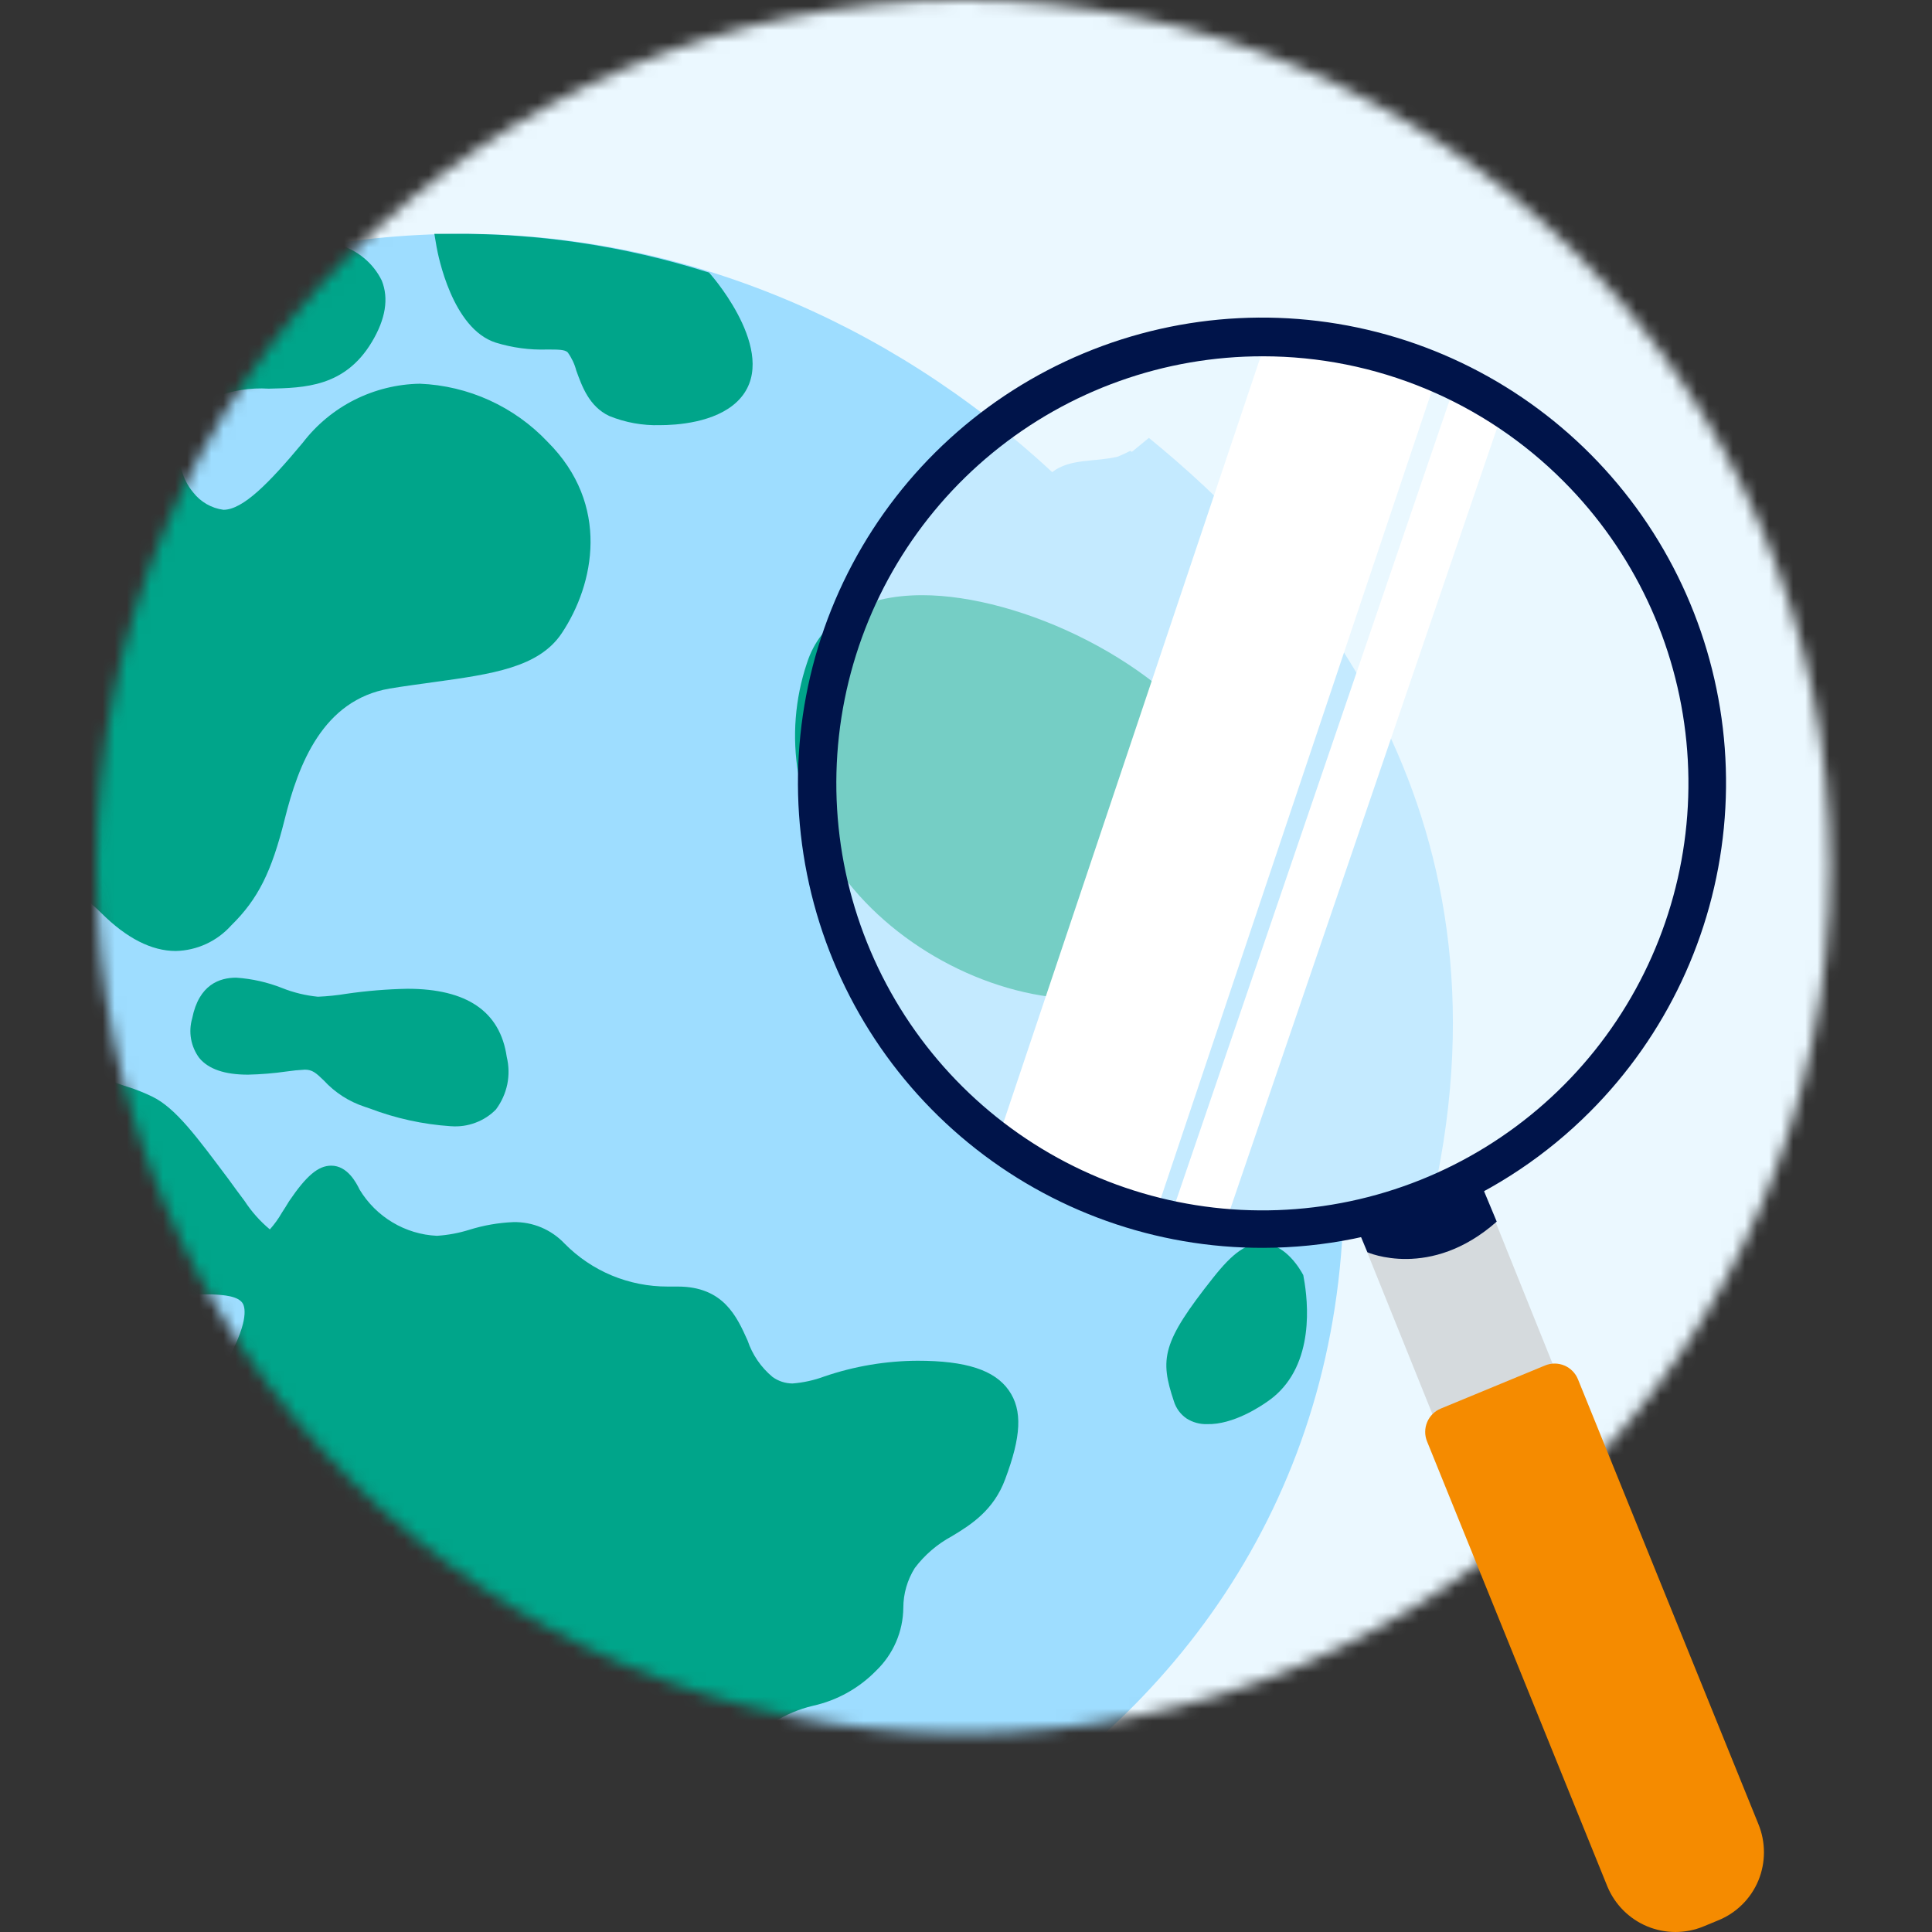 <svg width="160" height="160" viewBox="0 0 160 160" fill="none" xmlns="http://www.w3.org/2000/svg">
<rect x="0" y="0" width="160" height="160" fill="#333333" stroke="none"/>
<mask id="mask0_2672_44855" style="mask-type:alpha" maskUnits="userSpaceOnUse" x="8" y="0" width="144" height="144">
<circle cx="79.781" cy="71.781" r="71.781" fill="#EBF8FF"/>
</mask>
<g mask="url(#mask0_2672_44855)">
<path d="M206.955 6.74651e-06H-112.051C-114.131 -0.002 -116.19 0.406 -118.112 1.2C-120.033 1.995 -121.78 3.16 -123.251 4.63C-124.722 6.099 -125.888 7.845 -126.685 9.765C-127.481 11.686 -127.891 13.745 -127.891 15.825V203.339C-127.891 207.54 -126.222 211.568 -123.251 214.539C-120.281 217.509 -116.252 219.178 -112.051 219.178H206.955C211.156 219.178 215.185 217.509 218.155 214.539C221.126 211.568 222.794 207.54 222.794 203.339V15.825C222.794 13.745 222.384 11.686 221.588 9.765C220.792 7.845 219.625 6.099 218.154 4.63C216.683 3.16 214.937 1.995 213.015 1.2C211.094 0.406 209.034 -0.002 206.955 6.74651e-06Z" fill="#EBF8FF"/>
<path d="M188.687 17.534H152.792C151.336 17.534 149.893 17.818 148.547 18.368C147.201 18.919 145.978 19.726 144.948 20.744C143.918 21.762 143.101 22.97 142.543 24.299C141.986 25.629 141.699 27.054 141.699 28.493C141.699 29.932 141.986 31.357 142.543 32.687C143.101 34.017 143.918 35.225 144.948 36.242C145.978 37.26 147.201 38.067 148.547 38.618C149.893 39.169 151.336 39.452 152.792 39.452H188.687C191.629 39.452 194.451 38.297 196.532 36.242C198.612 34.187 199.781 31.4 199.781 28.493C199.781 25.587 198.612 22.799 196.532 20.744C194.451 18.689 191.629 17.534 188.687 17.534Z" fill="#D1EFFF"/>
<path d="M95.146 36.265L93.782 37.383L93.712 37.416L93.612 37.333C93.268 37.514 92.915 37.677 92.555 37.822C90.682 38.273 88.612 37.946 87.137 39.101C73.412 26.37 56.117 19.365 38.372 19.365C-1.219 19.365 -33.42 51.973 -33.42 91.674C-33.42 131.375 -1.219 163.715 38.384 163.715C52.505 163.715 65.75 160.129 76.937 153.679C96.361 143.523 109.998 125.405 111.201 101.801C112.556 102.215 112.337 100.928 112.854 100.613C113.858 102.642 115.135 102.07 116.061 101.131C117.83 101.926 117.59 98.266 118.069 98.266H118.867L119.02 97.504C125.417 65.446 106.779 45.746 95.146 36.265Z" fill="#9EDDFF"/>
<path d="M107.932 105.598C107.688 105.147 106.551 103.143 104.721 102.981C103.278 102.853 102.076 103.785 100.476 105.805C96.207 111.187 96.042 112.537 97.22 116.056C97.399 116.633 97.767 117.132 98.265 117.472C98.772 117.795 99.364 117.958 99.964 117.94C102.146 117.998 104.435 116.441 104.977 116.06C105.344 115.808 105.685 115.521 105.997 115.203C109.031 112.102 108.2 106.997 107.932 105.598Z" fill="#00A58A"/>
<path d="M33.739 81.886C32.05 81.919 30.365 82.057 28.693 82.3C27.91 82.429 27.119 82.511 26.325 82.545C25.309 82.444 24.311 82.202 23.362 81.824C22.147 81.343 20.864 81.054 19.56 80.967C18.205 80.967 16.473 81.522 15.915 84.342C15.754 84.895 15.722 85.479 15.824 86.047C15.927 86.616 16.159 87.153 16.502 87.617C17.271 88.548 18.63 88.999 20.531 88.999C21.606 88.975 22.678 88.887 23.742 88.734C24.241 88.66 24.741 88.61 25.243 88.585C25.863 88.585 26.164 88.846 26.813 89.475C27.737 90.482 28.904 91.233 30.202 91.657L30.615 91.798C32.766 92.618 35.026 93.114 37.322 93.268H37.351C38.036 93.321 38.724 93.223 39.368 92.982C40.012 92.745 40.595 92.368 41.075 91.877C41.531 91.262 41.85 90.556 42.009 89.807C42.162 89.054 42.148 88.276 41.967 87.53C41.422 83.762 38.661 81.886 33.739 81.886Z" fill="#00A58A"/>
<path d="M75.987 112.691C73.366 112.703 70.764 113.141 68.283 113.987C67.431 114.305 66.538 114.503 65.63 114.574C65.036 114.57 64.459 114.381 63.977 114.032C63.022 113.237 62.307 112.192 61.911 111.014C61.018 109.027 59.911 106.547 56.125 106.547H55.299C53.711 106.551 52.138 106.24 50.67 105.632C49.207 105.023 47.879 104.127 46.765 102.998C46.22 102.42 45.562 101.962 44.831 101.653C44.099 101.345 43.31 101.194 42.517 101.21C41.281 101.261 40.056 101.474 38.876 101.843C38.001 102.117 37.096 102.285 36.181 102.344C34.882 102.283 33.619 101.9 32.503 101.23C31.39 100.564 30.456 99.634 29.784 98.523C29.515 97.972 28.788 96.535 27.428 96.535C26.35 96.535 25.362 97.384 23.949 99.467C23.734 99.827 23.535 100.137 23.354 100.415C23.068 100.915 22.731 101.384 22.349 101.814C21.538 101.138 20.832 100.344 20.254 99.458C19.787 98.833 19.341 98.237 18.928 97.657C16.374 94.262 14.572 91.753 12.584 90.805C11.949 90.498 11.293 90.237 10.621 90.023C9.303 89.609 8.336 89.257 7.774 88.131C7.588 87.647 7.489 87.134 7.48 86.615C7.303 84.38 6.724 82.376 1.695 82.376C0.008 82.376 -1.103 82.024 -1.421 81.428C-1.835 80.6 -1.252 78.944 0.389 76.497C1.657 74.48 3.091 73.536 4.521 73.536C5.707 73.536 7.001 74.224 8.381 75.606C10.476 77.697 12.555 78.757 14.555 78.757C15.427 78.737 16.284 78.538 17.076 78.173C17.861 77.81 18.564 77.29 19.142 76.646C21.37 74.46 22.49 72.207 23.581 67.835C24.717 63.281 26.738 57.973 32.259 57.025C33.499 56.818 34.739 56.657 35.892 56.495C40.764 55.824 44.624 55.282 46.521 52.442C49.232 48.38 50.559 41.793 45.356 36.597C42.588 33.668 38.787 31.938 34.764 31.778C32.886 31.811 31.04 32.267 29.362 33.111C27.687 33.954 26.223 35.165 25.081 36.655C22.296 39.996 20.122 42.219 18.502 42.219C17.511 42.087 16.612 41.569 15.998 40.779C15.539 40.229 15.209 39.584 15.03 38.891C14.854 38.196 14.835 37.47 14.977 36.767C15.098 35.937 15.42 35.149 15.915 34.473C16.411 33.794 17.065 33.247 17.82 32.879C19.232 32.328 20.746 32.093 22.259 32.188C25.205 32.121 28.552 32.055 30.788 28.333C31.937 26.424 32.21 24.71 31.615 23.232C31.263 22.515 30.763 21.882 30.148 21.373C29.534 20.861 28.818 20.486 28.048 20.272H27.672C15.782 21.93 4.505 26.581 -5.104 33.79C-14.702 40.981 -22.315 50.502 -27.225 61.455C-27.366 61.741 -30.771 68.63 -29.651 73.097C-29.012 75.369 -27.662 77.375 -25.8 78.819C-23.935 80.268 -21.658 81.081 -19.299 81.142C-15.344 81.142 -12.662 82.09 -10.765 86.822C-8.658 92.085 -3.554 95.405 0.24 96.664C0.761 96.834 1.281 96.978 1.794 97.119C4.302 97.819 6.464 98.415 8.042 102.373C8.529 103.868 9.501 105.156 10.803 106.033C12.114 106.903 13.677 107.312 15.245 107.197H17.576C18.498 107.242 19.758 107.321 20.118 107.971C20.324 108.36 20.581 109.627 18.589 113.092C14.192 120.777 15.283 124.234 17.502 128.622C18.775 131.206 20.638 133.453 22.94 135.181C25.256 136.908 27.947 138.063 30.792 138.551C31.4 138.601 31.986 138.8 32.499 139.13C33.016 139.458 33.443 139.911 33.739 140.447C34.904 142.745 33.739 146.769 32.214 149.775C31.492 151.187 30.634 152.525 29.652 153.77C28.676 155.087 27.908 156.101 27.908 157.559C28.006 159.32 28.383 161.054 29.023 162.697L29.234 163.214L29.792 163.285C32.462 163.594 35.147 163.746 37.834 163.74C39.074 163.74 40.268 163.711 41.463 163.703L44.81 163.529L41.851 161.914C41.785 161.881 40.318 161.041 40.318 157.604C40.318 156.536 42.479 155.393 48.538 155.393H50.964C52.039 155.312 53.04 154.813 53.753 154.002L54.245 153.393C56.443 150.64 61.737 144.186 64.031 142.662C65.046 142.013 66.164 141.539 67.337 141.263C69.319 140.824 71.132 139.817 72.552 138.364C73.255 137.69 73.817 136.882 74.205 135.988C74.594 135.091 74.799 134.125 74.809 133.148C74.811 131.983 75.141 130.842 75.759 129.856C76.581 128.767 77.629 127.868 78.83 127.223C80.404 126.279 82.301 125.074 83.248 122.491C84.558 119 84.71 116.802 83.541 115.138C82.371 113.473 80.024 112.691 75.987 112.691Z" fill="#00A58A"/>
<path d="M41.054 28.374C42.433 28.799 43.873 28.992 45.315 28.945C46.224 28.945 46.786 28.945 47.017 29.185C47.343 29.637 47.583 30.145 47.724 30.684C48.203 32.013 48.794 33.653 50.439 34.444C51.781 34.992 53.222 35.253 54.671 35.209C55.977 35.209 59.217 35.023 61.052 33.255C64.8 29.645 59.13 23.05 58.894 22.776L58.721 22.573L58.452 22.491C51.669 20.366 44.598 19.311 37.492 19.365H35.971L36.153 20.433C36.276 21.124 37.442 27.215 41.054 28.374Z" fill="#00A58A"/>
<path d="M102.171 75.834C104.34 71.693 104.068 67.197 101.41 62.866C96.406 54.743 84.434 49.291 76.383 49.291C71.362 49.291 67.969 51.307 66.82 54.938C65.833 57.885 65.589 61.031 66.11 64.096C66.63 67.165 67.899 70.058 69.804 72.517C74.35 78.628 82.343 82.736 89.711 82.736C95.443 82.736 99.856 80.284 102.171 75.834Z" fill="#00A58A"/>
</g>
<g clip-path="url(#clip0_2672_44855)">
<path opacity="0.5" d="M104.357 102.046C124.557 102.046 140.933 85.339 140.933 64.696C140.933 44.052 124.557 27.335 104.357 27.335C84.157 27.335 67.781 44.042 67.781 64.696C67.781 85.35 84.157 102.046 104.357 102.046Z" fill="#EBF8FF"/>
<path d="M118.806 31.689L105.138 27.335L82.219 95.593L95.898 99.947L118.806 31.689Z" fill="white"/>
<path d="M101.232 102.046L124.588 33.663L120.337 32.305L96.971 100.688L101.232 102.046Z" fill="white"/>
<path d="M122.567 97.995L112.556 102.046L118.952 117.918L128.953 113.866L122.567 97.995Z" fill="#D5DADD"/>
<path d="M119.316 116.654C118.808 116.864 118.403 117.268 118.19 117.777C117.978 118.285 117.974 118.858 118.181 119.369L133.12 156.239C133.742 157.731 134.928 158.917 136.42 159.535C137.911 160.153 139.587 160.155 141.079 159.538L142.266 159.047C143.017 158.747 143.701 158.3 144.277 157.731C144.853 157.163 145.31 156.485 145.621 155.737C146.236 154.239 146.236 152.558 145.621 151.059L130.682 114.231C130.579 113.975 130.427 113.743 130.233 113.546C130.04 113.35 129.81 113.193 129.556 113.087C129.303 112.98 129.03 112.925 128.755 112.924C128.48 112.923 128.207 112.977 127.953 113.083L119.316 116.654Z" fill="#F58B00"/>
<path d="M112.201 101.21L113.243 103.706C113.243 103.706 118.452 106.035 123.952 101.169L122.285 97.169L117.691 99.404L112.201 101.21Z" fill="#00144A"/>
<path d="M104.607 103.341C95.712 103.363 87.085 100.291 80.197 94.65C73.309 89.009 68.587 81.148 66.835 72.407C65.083 63.666 66.41 54.587 70.591 46.718C74.771 38.848 81.546 32.676 89.759 29.253C97.972 25.83 107.115 25.369 115.63 27.948C124.144 30.527 131.503 35.987 136.45 43.396C141.397 50.805 143.628 59.705 142.76 68.578C141.892 77.451 137.981 85.748 131.693 92.053C124.513 99.264 114.771 103.324 104.607 103.341ZM104.607 29.507C96.442 29.492 88.524 32.317 82.204 37.499C75.884 42.681 71.553 49.9 69.948 57.924C68.344 65.949 69.566 74.283 73.406 81.506C77.246 88.728 83.467 94.392 91.007 97.533C98.547 100.673 106.941 101.095 114.757 98.726C122.572 96.357 129.327 91.345 133.868 84.543C138.41 77.742 140.457 69.572 139.661 61.427C138.866 53.282 135.276 45.665 129.505 39.876C126.239 36.591 122.359 33.984 118.087 32.205C113.814 30.425 109.233 29.509 104.607 29.507Z" fill="#00144A"/>
</g>
<defs>
<clipPath id="clip0_2672_44855">
<rect width="80" height="133.699" fill="white" transform="translate(66.082 26.301)"/>
</clipPath>
</defs>
</svg>
